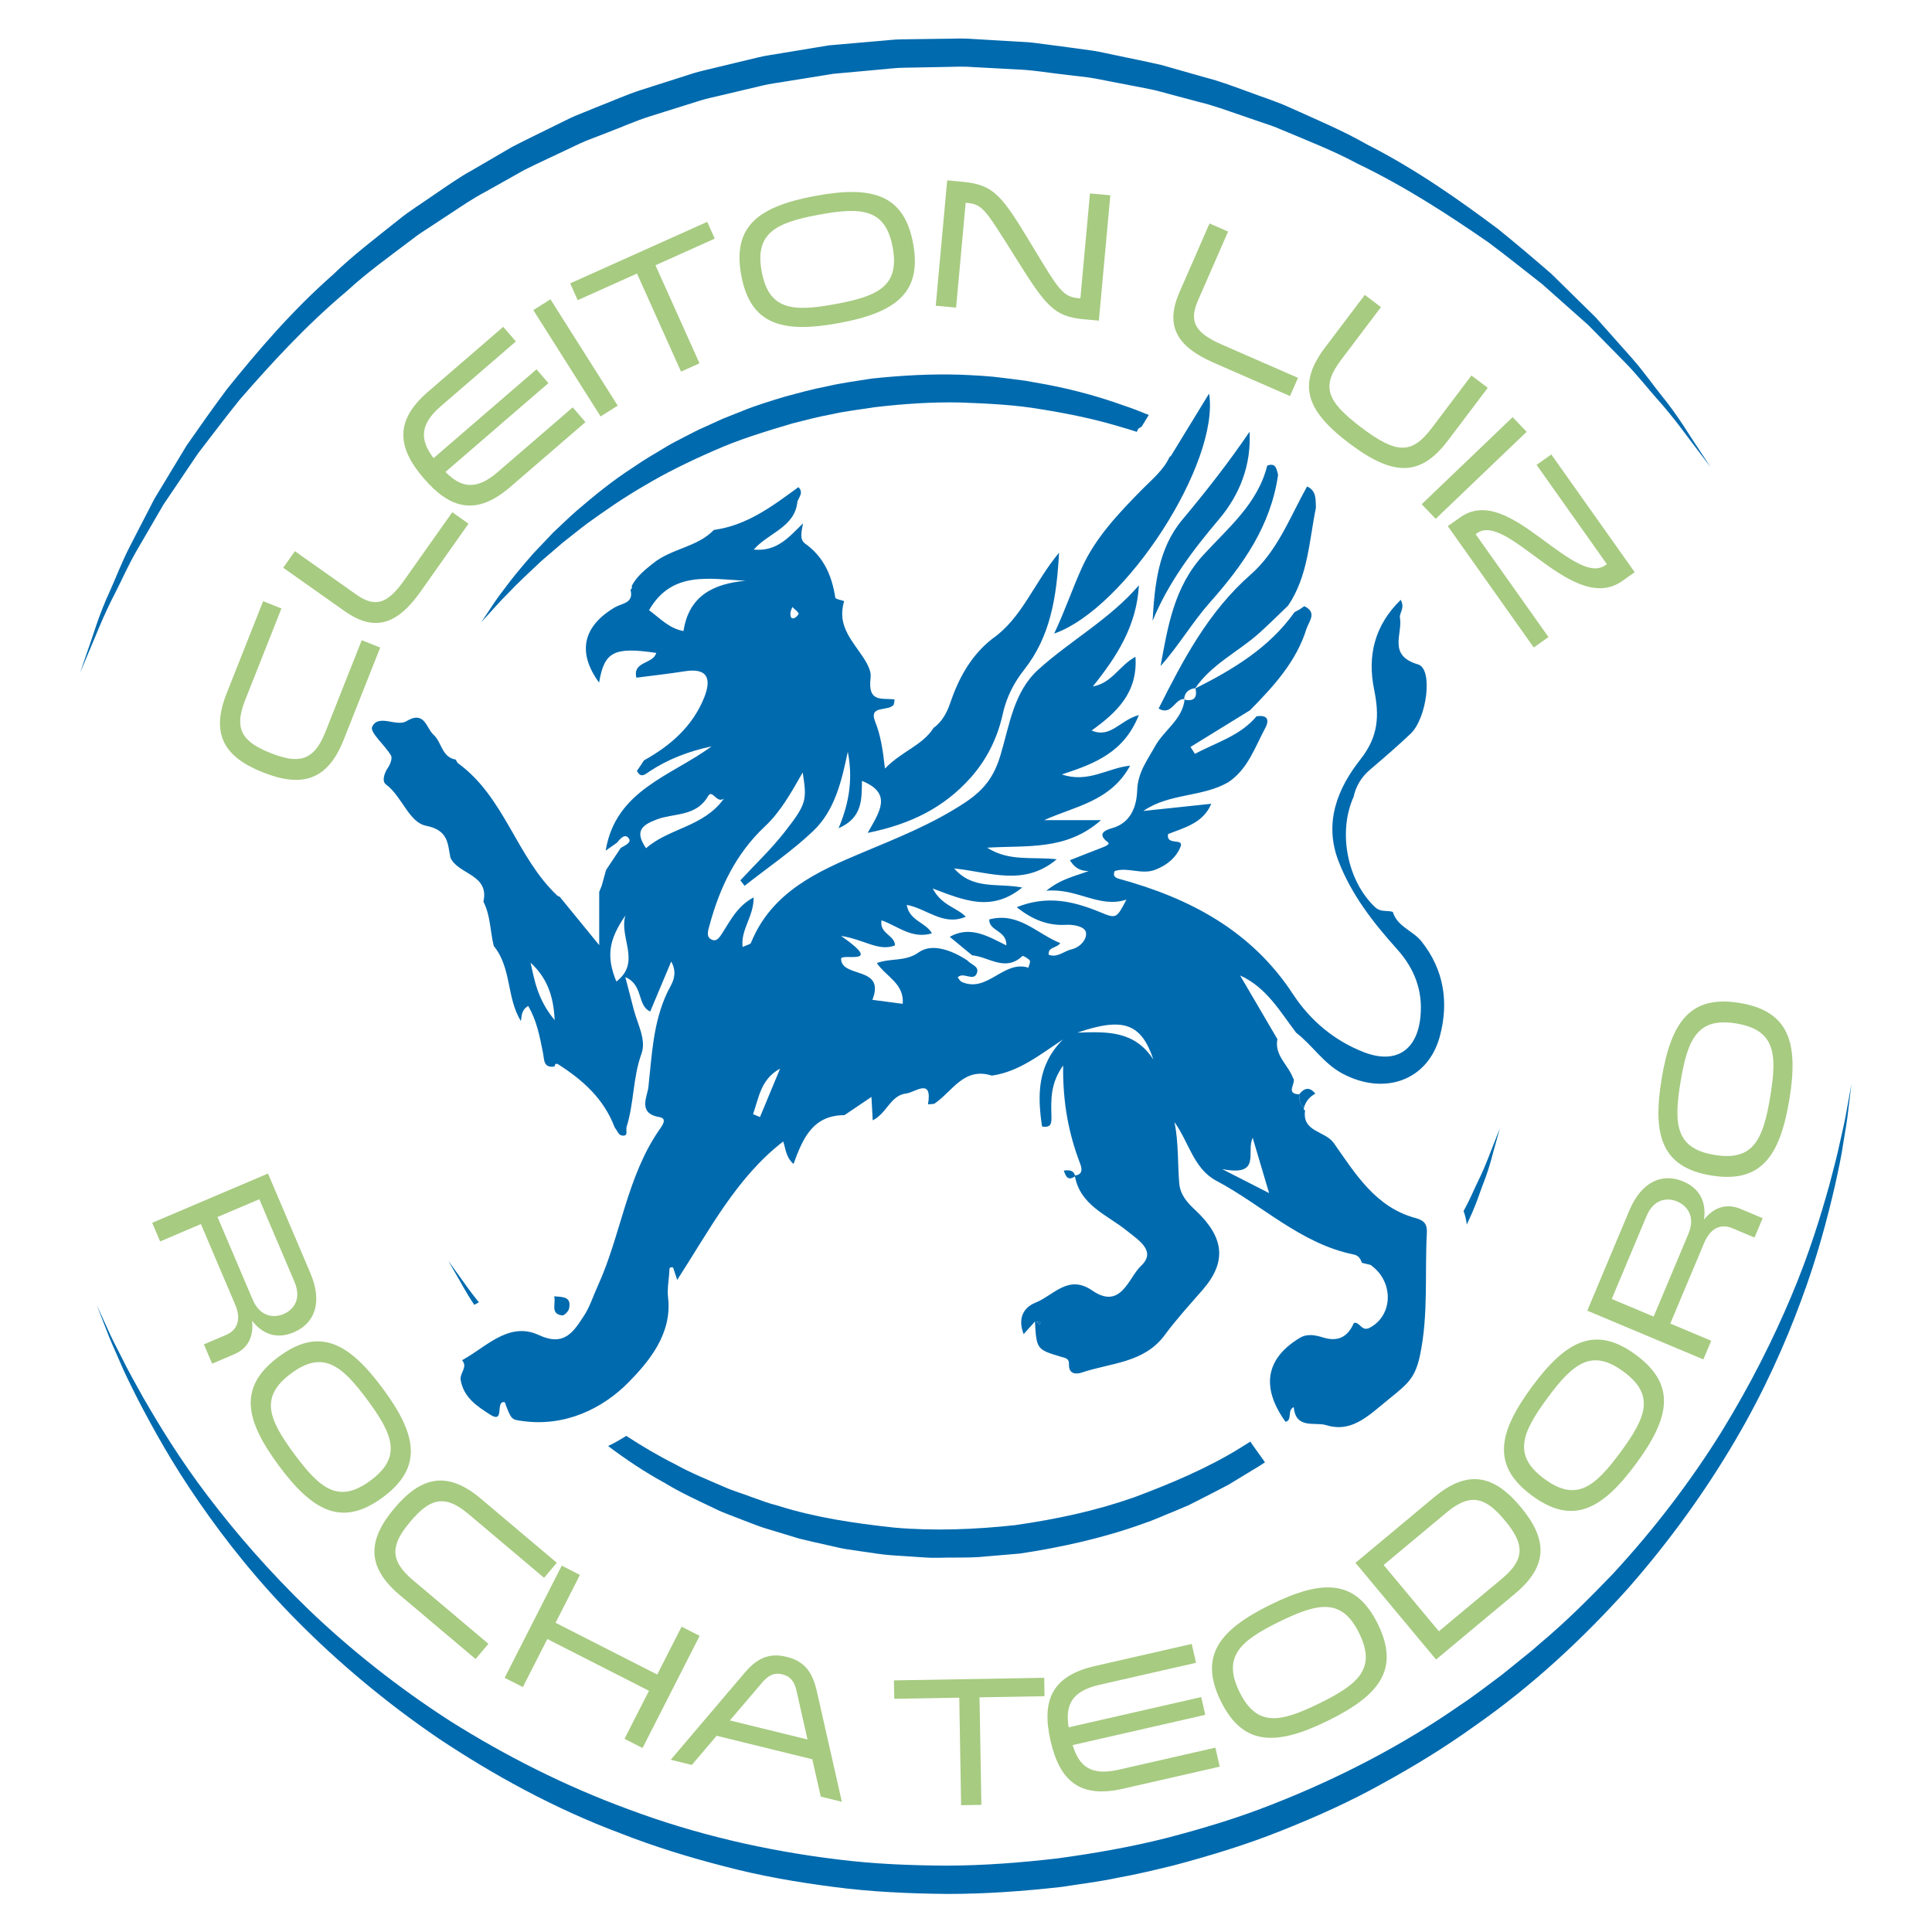 <?xml version="1.0" encoding="UTF-8" standalone="no"?>
<!-- Created with Inkscape (http://www.inkscape.org/) -->

<svg
   xmlns:dc="http://purl.org/dc/elements/1.1/"
   xmlns:cc="http://creativecommons.org/ns#"
   xmlns:rdf="http://www.w3.org/1999/02/22-rdf-syntax-ns#"
   xmlns:svg="http://www.w3.org/2000/svg"
   xmlns="http://www.w3.org/2000/svg"
   xmlns:sodipodi="http://sodipodi.sourceforge.net/DTD/sodipodi-0.dtd"
   xmlns:inkscape="http://www.inkscape.org/namespaces/inkscape"
   version="1.1"
   id="svg2"
   xml:space="preserve"
   width="377.947"
   height="377.947"
   viewBox="0 0 377.947 377.947"
   sodipodi:docname="191488_47ee80c91da646da9060148491cef445 (cópia).ai"
   inkscape:version="0.92.4 (5da689c313, 2019-01-14)"><defs
     id="defs6"><clipPath
       clipPathUnits="userSpaceOnUse"
       id="clipPath18"><path
         d="M 0,283.46 H 283.46 V 0 H 0 Z"
         id="path16"
         inkscape:connector-curvature="0" /></clipPath></defs><sodipodi:namedview
     pagecolor="#ffffff"
     bordercolor="#666666"
     borderopacity="1"
     objecttolerance="10"
     gridtolerance="10"
     guidetolerance="10"
     inkscape:pageopacity="0"
     inkscape:pageshadow="2"
     inkscape:window-width="1296"
     inkscape:window-height="704"
     id="namedview4"
     showgrid="false"
     inkscape:zoom="0.62442675"
     inkscape:cx="188.97333"
     inkscape:cy="188.97333"
     inkscape:window-x="70"
     inkscape:window-y="27"
     inkscape:window-maximized="1"
     inkscape:current-layer="g10" /><g
     id="g10"
     inkscape:groupmode="layer"
     inkscape:label="191488_47ee80c91da646da9060148491cef445 (cópia)"
     transform="matrix(1.333,0,0,-1.333,0,377.947)"><g
       id="g12"><g
         id="g14"
         clip-path="url(#clipPath18)"><g
           id="g20"
           transform="translate(251.056,214.945)"><path
             d="m 0,0 c 0,0 -0.707,0.935 -2.033,2.687 -1.354,1.726 -3.181,4.405 -5.911,7.447 -1.356,1.529 -2.739,3.314 -4.453,5.08 -1.724,1.753 -3.589,3.649 -5.581,5.675 -2.122,1.884 -4.379,3.888 -6.758,6.002 -2.511,1.952 -5.11,4.054 -7.899,6.136 -5.732,3.951 -12.048,8.105 -19.23,11.556 -3.507,1.891 -7.324,3.368 -11.17,4.986 -0.951,0.429 -1.949,0.756 -2.95,1.089 -0.997,0.341 -1.999,0.685 -3.006,1.03 -2.014,0.686 -4.027,1.443 -6.139,1.94 -2.091,0.56 -4.2,1.124 -6.325,1.692 -2.148,0.465 -4.33,0.849 -6.514,1.283 -1.095,0.2 -2.185,0.449 -3.292,0.611 -1.112,0.133 -2.227,0.267 -3.345,0.401 -2.238,0.234 -4.47,0.644 -6.738,0.759 -2.267,0.121 -4.544,0.242 -6.827,0.363 -1.141,0.094 -2.286,0.072 -3.432,0.039 l -3.442,-0.066 -3.448,-0.064 c -1.151,-0.007 -2.294,-0.185 -3.443,-0.268 l -6.811,-0.621 -6.937,-1.115 c -1.144,-0.206 -2.336,-0.324 -3.439,-0.602 l -3.329,-0.788 -3.324,-0.785 c -1.108,-0.25 -2.214,-0.51 -3.299,-0.884 -2.182,-0.684 -4.357,-1.366 -6.524,-2.046 -2.168,-0.675 -4.231,-1.62 -6.338,-2.41 -1.049,-0.407 -2.096,-0.812 -3.14,-1.217 -1.033,-0.431 -2.027,-0.943 -3.039,-1.408 -2.007,-0.962 -4.026,-1.875 -5.992,-2.858 -1.917,-1.077 -3.82,-2.147 -5.708,-3.207 -1.923,-1.005 -3.685,-2.238 -5.466,-3.402 -0.889,-0.584 -1.774,-1.166 -2.655,-1.746 -0.887,-0.57 -1.772,-1.134 -2.588,-1.786 -3.324,-2.52 -6.656,-4.897 -9.584,-7.599 -6.103,-5.123 -11.188,-10.715 -15.763,-15.963 -2.186,-2.708 -4.185,-5.387 -6.13,-7.903 -1.781,-2.637 -3.471,-5.138 -5.059,-7.489 -1.429,-2.456 -2.765,-4.755 -4.001,-6.881 -1.223,-2.136 -2.124,-4.214 -3.058,-6.033 -1.894,-3.631 -2.992,-6.66 -3.878,-8.67 -0.85,-2.027 -1.304,-3.108 -1.304,-3.108 0,0 0.379,1.108 1.089,3.187 0.763,2.059 1.602,5.201 3.343,8.93 0.845,1.873 1.648,4.016 2.77,6.228 1.138,2.209 2.369,4.597 3.684,7.149 1.486,2.461 3.068,5.079 4.735,7.84 1.841,2.647 3.799,5.426 5.915,8.27 4.445,5.513 9.436,11.416 15.561,16.803 2.928,2.843 6.27,5.37 9.616,8.045 1.657,1.361 3.518,2.481 5.305,3.741 1.811,1.225 3.605,2.518 5.563,3.585 1.924,1.122 3.865,2.253 5.819,3.392 2.006,1.044 4.068,2.019 6.121,3.042 1.034,0.495 2.052,1.037 3.108,1.499 1.069,0.435 2.141,0.871 3.215,1.308 2.166,0.828 4.291,1.808 6.522,2.519 2.23,0.712 4.47,1.427 6.716,2.145 1.111,0.388 2.267,0.669 3.429,0.939 l 3.478,0.839 3.487,0.837 c 1.165,0.295 2.31,0.411 3.467,0.626 l 6.932,1.146 7.184,0.628 c 1.185,0.08 2.365,0.254 3.552,0.256 l 3.558,0.05 3.55,0.048 c 1.182,0.027 2.363,0.042 3.539,-0.059 2.354,-0.138 4.701,-0.275 7.038,-0.412 1.172,-0.033 2.327,-0.226 3.484,-0.369 1.155,-0.153 2.308,-0.305 3.459,-0.457 1.149,-0.157 2.295,-0.314 3.438,-0.47 1.138,-0.185 2.258,-0.458 3.383,-0.682 2.243,-0.481 4.482,-0.914 6.684,-1.428 2.176,-0.618 4.336,-1.233 6.479,-1.842 2.161,-0.548 4.219,-1.356 6.278,-2.094 2.043,-0.776 4.121,-1.405 6.065,-2.31 3.905,-1.761 7.77,-3.38 11.311,-5.408 7.269,-3.699 13.567,-8.182 19.241,-12.419 2.755,-2.23 5.343,-4.434 7.78,-6.544 2.3,-2.261 4.482,-4.405 6.533,-6.42 1.907,-2.146 3.692,-4.154 5.343,-6.01 1.636,-1.866 2.95,-3.748 4.233,-5.353 C -4.678,7.444 -3.099,4.626 -1.847,2.819 -0.642,0.98 0,0 0,0"
             style="fill:#006aae;fill-opacity:1;fill-rule:nonzero;stroke:none"
             id="path22"
             inkscape:connector-curvature="0" /></g><g
           id="g24"
           transform="translate(14.192,92.005)"><path
             d="m 0,0 c 0,0 0.575,-1.253 1.652,-3.604 0.515,-1.187 1.25,-2.602 2.102,-4.266 0.823,-1.678 1.874,-3.553 3.043,-5.655 2.398,-4.166 5.442,-9.161 9.493,-14.482 4.035,-5.323 8.967,-11.038 14.864,-16.735 5.923,-5.667 12.868,-11.25 20.747,-16.324 7.928,-4.984 16.754,-9.514 26.336,-13.006 9.552,-3.568 19.868,-5.995 30.474,-7.28 5.303,-0.674 10.696,-0.887 16.099,-0.915 5.409,0.019 10.828,0.438 16.219,1.066 5.436,0.743 10.722,1.666 15.975,2.991 5.228,1.368 10.399,2.91 15.37,4.879 9.952,3.882 19.347,8.785 27.715,14.612 2.129,1.403 4.114,2.972 6.129,4.459 0.974,0.787 1.943,1.571 2.907,2.351 0.978,0.764 1.926,1.554 2.84,2.374 3.767,3.158 7.155,6.58 10.409,9.948 6.375,6.868 11.718,13.998 16.051,20.956 4.301,6.981 7.658,13.742 10.25,19.899 2.606,6.158 4.317,11.751 5.607,16.382 0.612,2.326 1.164,4.403 1.547,6.235 0.413,1.825 0.773,3.377 0.978,4.652 0.461,2.544 0.707,3.9 0.707,3.9 0,0 -0.167,-1.369 -0.48,-3.936 -0.132,-1.289 -0.401,-2.861 -0.71,-4.714 -0.266,-1.862 -0.723,-3.972 -1.244,-6.336 -1.095,-4.709 -2.575,-10.421 -4.94,-16.758 -2.336,-6.34 -5.442,-13.355 -9.676,-20.55 -4.221,-7.196 -9.475,-14.611 -15.811,-21.808 -6.406,-7.116 -13.824,-14.109 -22.431,-20.106 -4.253,-3.063 -8.804,-5.86 -13.538,-8.451 -4.712,-2.639 -9.714,-4.876 -14.831,-6.914 -5.117,-2.052 -10.442,-3.67 -15.83,-5.103 -2.709,-0.655 -5.421,-1.319 -8.206,-1.811 -2.808,-0.596 -5.435,-0.9 -8.26,-1.343 -5.564,-0.625 -11.155,-1.031 -16.735,-1.026 -5.574,0.053 -11.134,0.3 -16.601,1.018 -5.462,0.705 -10.861,1.639 -16.081,3.024 -5.228,1.335 -10.33,2.916 -15.21,4.829 -9.826,3.673 -18.742,8.615 -26.715,13.916 -7.922,5.399 -14.851,11.279 -20.725,17.202 -5.887,5.92 -10.632,11.948 -14.47,17.508 -3.863,5.553 -6.714,10.718 -8.944,15.009 -1.091,2.16 -2.057,4.091 -2.777,5.831 C 2.54,-6.363 1.888,-4.907 1.442,-3.693 0.502,-1.285 0,0 0,0"
             style="fill:#006aae;fill-opacity:1;fill-rule:nonzero;stroke:none"
             id="path26"
             inkscape:connector-curvature="0" /></g><g
           id="g28"
           transform="translate(37.082,92.804)"><path
             d="m 0,0 c 1.098,-2.583 3.146,-2.709 4.539,-2.117 1.389,0.592 2.705,2.12 1.595,4.728 L 0.974,14.735 -5.16,12.124 Z M 2.247,18.504 8.484,3.848 c 1.767,-4.15 0.7,-7.302 -2.453,-8.645 -2.437,-1.037 -4.557,-0.325 -6.127,1.706 0.295,-2.486 -0.737,-4.128 -2.599,-4.921 l -3.256,-1.385 -1.204,2.832 3.302,1.407 c 1.367,0.582 2.315,2.011 1.288,4.421 l -5.03,11.825 -5.988,-2.547 -1.164,2.732 z"
             style="fill:#a7cb81;fill-opacity:1;fill-rule:nonzero;stroke:none"
             id="path30"
             inkscape:connector-curvature="0" /></g><g
           id="g32"
           transform="translate(54.37,66.252)"><path
             d="m 0,0 c 4.628,3.422 3.357,6.685 -0.452,11.834 -3.808,5.148 -6.555,7.318 -11.182,3.895 -4.651,-3.439 -3.36,-6.685 0.452,-11.833 C -7.374,-1.255 -4.649,-3.439 0,0 m 1.815,-2.455 c -5.93,-4.387 -10.251,-2.136 -15.279,4.662 -5.03,6.801 -5.918,11.59 0.013,15.977 5.91,4.37 10.23,2.12 15.258,-4.679 5.03,-6.8 5.917,-11.589 0.008,-15.96"
             style="fill:#a7cb81;fill-opacity:1;fill-rule:nonzero;stroke:none"
             id="path34"
             inkscape:connector-curvature="0" /></g><g
           id="g36"
           transform="translate(79.848,51.978)"><path
             d="m 0,0 -11.13,9.392 c -3.617,3.05 -5.794,2.061 -8.495,-1.141 -2.7,-3.2 -3.272,-5.513 0.322,-8.544 l 11.131,-9.392 -1.883,-2.231 -11.131,9.394 c -4.893,4.128 -4.745,8.035 -0.773,12.743 3.958,4.687 7.778,5.528 12.692,1.38 L 1.865,2.209 Z"
             style="fill:#a7cb81;fill-opacity:1;fill-rule:nonzero;stroke:none"
             id="path38"
             inkscape:connector-curvature="0" /></g><g
           id="g40"
           transform="translate(91.65,28.349)"><path
             d="m 0,0 3.591,7.051 -14.92,7.595 -3.591,-7.051 -2.67,1.358 8.378,16.462 2.67,-1.36 -3.577,-7.027 L 4.802,9.433 8.38,16.46 11.027,15.113 2.646,-1.347 Z"
             style="fill:#a7cb81;fill-opacity:1;fill-rule:nonzero;stroke:none"
             id="path42"
             inkscape:connector-curvature="0" /></g><g
           id="g44"
           transform="translate(116.893,35.408)"><path
             d="M 0,0 C -0.28,1.236 -0.795,2.087 -2.079,2.402 -3.34,2.712 -4.189,2.198 -5.012,1.23 l -4.767,-5.589 11.39,-2.798 z m 6.655,-16.298 -3.097,0.76 -1.242,5.482 -14.039,3.447 -3.639,-4.282 -3.096,0.762 10.762,12.66 C -5.97,4.581 -4.23,5.658 -1.447,4.974 1.36,4.285 2.376,2.532 2.984,-0.094 Z"
             style="fill:#a7cb81;fill-opacity:1;fill-rule:nonzero;stroke:none"
             id="path46"
             inkscape:connector-curvature="0" /></g><g
           id="g48"
           transform="translate(141.048,18.609)"><path
             d="m 0,0 -0.27,15.78 -9.539,-0.165 -0.046,2.702 22.05,0.38 0.044,-2.702 L 2.702,15.83 2.974,0.051 Z"
             style="fill:#a7cb81;fill-opacity:1;fill-rule:nonzero;stroke:none"
             id="path50"
             inkscape:connector-curvature="0" /></g><g
           id="g52"
           transform="translate(161.329,36.272)"><path
             d="m 0,0 c -4.001,-0.913 -5.038,-2.923 -4.502,-6.235 l 19.456,4.438 0.594,-2.606 -19.457,-4.438 c 0.95,-3.192 2.75,-4.526 6.753,-3.614 l 14.191,3.238 0.636,-2.791 -14.192,-3.237 c -6.267,-1.429 -9.274,1.07 -10.639,7.047 -1.362,5.977 0.264,9.533 6.532,10.963 l 14.191,3.238 0.631,-2.767 z"
             style="fill:#a7cb81;fill-opacity:1;fill-rule:nonzero;stroke:none"
             id="path54"
             inkscape:connector-curvature="0" /></g><g
           id="g56"
           transform="translate(199.466,43.851)"><path
             d="m 0,0 c -2.534,5.168 -5.973,4.506 -11.721,1.687 -5.751,-2.82 -8.38,-5.131 -5.846,-10.299 2.545,-5.193 5.971,-4.507 11.721,-1.687 C -0.096,-7.48 2.544,-5.193 0,0 m 2.74,1.344 c 3.248,-6.624 0.257,-10.467 -7.336,-14.191 -7.597,-3.723 -12.465,-3.733 -15.715,2.891 -3.236,6.599 -0.244,10.444 7.351,14.166 7.595,3.723 12.464,3.735 15.7,-2.866"
             style="fill:#a7cb81;fill-opacity:1;fill-rule:nonzero;stroke:none"
             id="path58"
             inkscape:connector-curvature="0" /></g><g
           id="g60"
           transform="translate(212.345,61.609)"><path
             d="m 0,0 -9.291,-7.748 8.111,-9.729 9.291,7.749 c 3.632,3.026 3.037,5.344 0.373,8.538 C 5.836,1.983 3.629,3.027 0,0 M -13.421,-7.432 -1.85,2.219 c 4.938,4.117 8.767,3.233 12.678,-1.456 3.943,-4.728 4.069,-8.632 -0.847,-12.73 L -1.593,-21.62 Z"
             style="fill:#a7cb81;fill-opacity:1;fill-rule:nonzero;stroke:none"
             id="path62"
             inkscape:connector-curvature="0" /></g><g
           id="g64"
           transform="translate(238.247,82.251)"><path
             d="m 0,0 c -4.633,3.414 -7.376,1.24 -11.176,-3.917 -3.798,-5.155 -5.063,-8.419 -0.43,-11.834 4.657,-3.43 7.379,-1.241 11.177,3.916 C 3.371,-6.678 4.657,-3.432 0,0 m 1.813,2.458 c 5.939,-4.377 5.06,-9.168 0.042,-15.976 -5.017,-6.811 -9.333,-9.068 -15.271,-4.691 -5.917,4.359 -5.038,9.15 -0.022,15.96 5.017,6.809 9.331,9.066 15.251,4.707"
             style="fill:#a7cb81;fill-opacity:1;fill-rule:nonzero;stroke:none"
             id="path66"
             inkscape:connector-curvature="0" /></g><g
           id="g68"
           transform="translate(247.788,102.47)"><path
             d="M 0,0 C 1.086,2.592 -0.252,4.15 -1.649,4.735 -3.04,5.32 -5.056,5.2 -6.156,2.583 l -5.101,-12.155 6.151,-2.583 z m -14.847,-11.288 6.169,14.697 c 1.744,4.16 4.749,5.594 7.915,4.267 C 1.678,6.65 2.646,4.633 2.283,2.089 3.859,4.034 5.759,4.44 7.626,3.655 L 10.891,2.285 9.697,-0.556 6.387,0.836 C 5.013,1.411 3.329,1.093 2.315,-1.322 L -2.664,-13.18 3.34,-15.7 2.189,-18.439 Z"
             style="fill:#a7cb81;fill-opacity:1;fill-rule:nonzero;stroke:none"
             id="path70"
             inkscape:connector-curvature="0" /></g><g
           id="g72"
           transform="translate(254.811,133.33)"><path
             d="m 0,0 c -5.678,0.941 -7.133,-2.239 -8.182,-8.555 -1.045,-6.314 -0.691,-9.795 4.984,-10.735 5.702,-0.945 7.133,2.24 8.18,8.554 C 6.027,-4.422 5.701,-0.945 0,0 M 0.496,3.012 C 7.771,1.805 9.161,-2.859 7.78,-11.199 6.397,-19.539 3.577,-23.506 -3.698,-22.302 c -7.245,1.202 -8.637,5.867 -7.254,14.207 1.384,8.339 4.203,12.307 11.448,11.107"
             style="fill:#a7cb81;fill-opacity:1;fill-rule:nonzero;stroke:none"
             id="path74"
             inkscape:connector-curvature="0" /></g><g
           id="g76"
           transform="translate(167.544,220.921)"><path
             d="m 0,0 1.046,1.711 c -1.199,0.495 -2.426,0.974 -3.713,1.401 -3.527,1.267 -7.356,2.328 -11.386,3.085 -1.01,0.181 -2.028,0.362 -3.054,0.545 -1.033,0.132 -2.075,0.265 -3.122,0.399 -2.094,0.287 -4.236,0.384 -6.39,0.481 -4.315,0.136 -8.699,-0.11 -13.059,-0.577 -2.234,-0.37 -4.225,-0.603 -6.439,-1.119 -2.182,-0.416 -4.274,-0.995 -6.355,-1.558 -2.062,-0.629 -4.116,-1.247 -6.072,-2.048 -0.982,-0.389 -1.958,-0.777 -2.926,-1.161 -0.949,-0.432 -1.89,-0.86 -2.824,-1.285 -0.941,-0.407 -1.84,-0.884 -2.733,-1.349 -0.89,-0.469 -1.788,-0.904 -2.634,-1.412 -1.687,-1.023 -3.364,-1.971 -4.899,-3.051 -3.154,-2.028 -5.892,-4.288 -8.362,-6.407 -1.217,-1.082 -2.344,-2.162 -3.421,-3.177 -1.02,-1.074 -1.987,-2.092 -2.895,-3.049 -1.743,-1.981 -3.205,-3.745 -4.315,-5.272 -1.175,-1.473 -1.936,-2.752 -2.509,-3.578 -0.558,-0.837 -0.855,-1.283 -0.855,-1.283 0,0 0.361,0.398 1.037,1.143 0.681,0.74 1.643,1.851 2.966,3.172 1.274,1.364 2.939,2.901 4.819,4.673 0.98,0.841 2.024,1.737 3.123,2.68 1.15,0.882 2.313,1.859 3.58,2.807 2.568,1.853 5.375,3.816 8.507,5.616 3.1,1.852 6.522,3.523 10.116,5.09 3.584,1.609 7.469,2.793 11.405,3.962 1.992,0.513 4,1.043 6.013,1.402 1.943,0.448 4.213,0.692 6.202,1.012 4.145,0.489 8.318,0.774 12.431,0.692 4.103,-0.148 8.161,-0.338 12.032,-1.007 3.87,-0.627 7.602,-1.392 11.063,-2.421 0.995,-0.277 1.962,-0.576 2.912,-0.884 l 0.218,0.472 z"
             style="fill:#006aae;fill-opacity:1;fill-rule:nonzero;stroke:none"
             id="path78"
             inkscape:connector-curvature="0" /></g><g
           id="g80"
           transform="translate(67.083,96.707)"><path
             d="m 0,0 c -0.843,1.172 -1.292,1.797 -1.292,1.797 0,0 0.383,-0.668 1.1,-1.92 0.661,-1.082 1.447,-2.686 2.713,-4.542 0.219,0.124 0.444,0.247 0.675,0.367 C 1.761,-2.551 0.765,-1.022 0,0"
             style="fill:#006aae;fill-opacity:1;fill-rule:nonzero;stroke:none"
             id="path82"
             inkscape:connector-curvature="0" /></g><g
           id="g84"
           transform="translate(219.301,115.881)"><path
             d="m 0,0 c -0.552,-1.334 -1.217,-3.339 -2.412,-5.745 -0.587,-1.206 -1.147,-2.578 -1.919,-3.994 -0.06,-0.108 -0.126,-0.229 -0.186,-0.338 0.236,-0.618 0.395,-1.282 0.473,-1.984 0.279,0.614 0.558,1.225 0.822,1.803 0.655,1.496 1.105,2.935 1.59,4.197 1.008,2.512 1.429,4.612 1.851,5.991 C 0.603,1.32 0.807,2.062 0.807,2.062 0.807,2.062 0.527,1.345 0,0"
             style="fill:#006aae;fill-opacity:1;fill-rule:nonzero;stroke:none"
             id="path86"
             inkscape:connector-curvature="0" /></g><g
           id="g88"
           transform="translate(183.499,71.971)"><path
             d="m 0,0 c -0.442,-0.279 -0.885,-0.557 -1.333,-0.832 -4.788,-3.001 -10.183,-5.266 -15.702,-7.341 -5.628,-1.975 -11.285,-3.198 -17.483,-4.088 -5.805,-0.633 -11.937,-0.886 -17.794,-0.358 -5.862,0.634 -11.65,1.497 -17.033,3.216 -1.372,0.335 -2.676,0.847 -3.982,1.309 -1.292,0.497 -2.623,0.868 -3.863,1.426 -2.491,1.084 -4.968,2.077 -7.234,3.347 -2.559,1.28 -4.93,2.701 -7.174,4.159 -0.863,-0.557 -1.751,-1.053 -2.657,-1.494 2.543,-1.904 5.294,-3.776 8.329,-5.427 2.301,-1.41 4.826,-2.547 7.378,-3.778 1.269,-0.633 2.634,-1.079 3.975,-1.62 1.351,-0.516 2.702,-1.08 4.125,-1.468 1.41,-0.429 2.832,-0.862 4.264,-1.297 1.452,-0.364 2.929,-0.674 4.408,-1.015 0.743,-0.16 1.481,-0.353 2.233,-0.485 l 2.272,-0.341 c 1.522,-0.198 3.044,-0.492 4.591,-0.593 1.547,-0.103 3.1,-0.206 4.658,-0.309 1.557,-0.131 3.126,-0.016 4.694,-0.034 1.57,0.005 3.143,0.007 4.708,0.184 l 4.787,0.408 c 5.973,0.883 12.374,2.306 18.163,4.411 1.474,0.48 2.874,1.147 4.302,1.709 l 2.117,0.895 c 0.696,0.314 1.363,0.685 2.043,1.023 1.348,0.698 2.703,1.364 4.018,2.077 1.28,0.777 2.55,1.549 3.81,2.315 0.526,0.298 1.029,0.626 1.525,0.962 l -1.79,2.502 C 0.226,-0.358 0.121,-0.179 0,0"
             style="fill:#006aae;fill-opacity:1;fill-rule:nonzero;stroke:none"
             id="path90"
             inkscape:connector-curvature="0" /></g><g
           id="g92"
           transform="translate(41.304,194.237)"><path
             d="m 0,0 -5.36,-13.537 c -1.74,-4.396 -0.108,-6.147 3.786,-7.687 3.892,-1.541 6.266,-1.347 7.994,3.024 l 5.361,13.536 2.713,-1.073 -5.361,-13.54 c -2.356,-5.951 -6.105,-7.054 -11.832,-4.786 -5.701,2.257 -7.715,5.61 -5.348,11.59 l 5.36,13.536 z"
             style="fill:#a7cb81;fill-opacity:1;fill-rule:nonzero;stroke:none"
             id="path94"
             inkscape:connector-curvature="0" /></g><g
           id="g96"
           transform="translate(43.277,202.64)"><path
             d="m 0,0 9.006,-6.362 c 2.783,-1.963 4.582,-1.381 7.059,2.128 l 7.032,9.955 2.385,-1.684 -7.031,-9.955 c -3.477,-4.923 -6.81,-5.944 -11.159,-2.871 l -9.007,6.361 z"
             style="fill:#a7cb81;fill-opacity:1;fill-rule:nonzero;stroke:none"
             id="path98"
             inkscape:connector-curvature="0" /></g><g
           id="g100"
           transform="translate(64.687,223.913)"><path
             d="M 0,0 C -3.108,-2.681 -3.083,-4.941 -1.058,-7.616 L 14.046,5.416 15.793,3.393 0.686,-9.641 c 2.334,-2.374 4.548,-2.709 7.656,-0.03 l 11.019,9.506 1.868,-2.164 -11.018,-9.506 c -4.866,-4.199 -8.693,-3.401 -12.697,1.241 -4.003,4.641 -4.23,8.543 0.633,12.74 l 11.019,9.506 1.852,-2.145 z"
             style="fill:#a7cb81;fill-opacity:1;fill-rule:nonzero;stroke:none"
             id="path102"
             inkscape:connector-curvature="0" /></g><g
           id="g104"
           transform="translate(80.779,239.608)"><path
             d="M 0,0 9.873,-15.604 7.364,-17.191 -2.511,-1.588 Z"
             style="fill:#a7cb81;fill-opacity:1;fill-rule:nonzero;stroke:none"
             id="path106"
             inkscape:connector-curvature="0" /></g><g
           id="g108"
           transform="translate(99.944,228.994)"><path
             d="m 0,0 -6.462,14.394 -8.7,-3.906 -1.106,2.463 20.109,9.03 L 4.949,19.516 -3.752,15.61 2.71,1.217 Z"
             style="fill:#a7cb81;fill-opacity:1;fill-rule:nonzero;stroke:none"
             id="path110"
             inkscape:connector-curvature="0" /></g><g
           id="g112"
           transform="translate(131.005,247.237)"><path
             d="m 0,0 c -1.044,5.656 -4.529,5.948 -10.823,4.786 -6.291,-1.162 -9.446,-2.676 -8.401,-8.332 1.048,-5.683 4.528,-5.947 10.821,-4.786 C -2.11,-7.17 1.047,-5.683 0,0 m 3.002,0.554 c 1.335,-7.251 -2.58,-10.139 -10.89,-11.674 -8.311,-1.533 -13.001,-0.227 -14.337,7.022 -1.333,7.222 2.582,10.112 10.894,11.645 C -3.022,9.08 1.668,7.776 3.002,0.554"
             style="fill:#a7cb81;fill-opacity:1;fill-rule:nonzero;stroke:none"
             id="path114"
             inkscape:connector-curvature="0" /></g><g
           id="g116"
           transform="translate(140.311,238.389)"><path
             d="m 0,0 -2.986,0.274 1.68,18.398 2.259,-0.208 c 4.682,-0.427 5.828,-2.131 10.162,-9.306 4.098,-6.804 4.57,-7.579 6.99,-7.8 l 0.135,-0.013 1.408,15.411 2.987,-0.27 -1.681,-18.398 -2.259,0.206 C 14.31,-1.306 13.126,0.293 8.584,7.57 4.204,14.536 3.881,15.159 1.54,15.375 l -0.135,0.011 z"
             style="fill:#a7cb81;fill-opacity:1;fill-rule:nonzero;stroke:none"
             id="path118"
             inkscape:connector-curvature="0" /></g><g
           id="g120"
           transform="translate(180.227,249.544)"><path
             d="m 0,0 -4.415,-10.101 c -1.362,-3.119 -0.43,-4.763 3.505,-6.484 l 11.168,-4.88 -1.169,-2.672 -11.166,4.878 c -5.52,2.412 -7.191,5.472 -5.061,10.348 L -2.723,1.19 Z"
             style="fill:#a7cb81;fill-opacity:1;fill-rule:nonzero;stroke:none"
             id="path122"
             inkscape:connector-curvature="0" /></g><g
           id="g124"
           transform="translate(200.29,240.251)"><path
             d="m 0,0 2.372,-1.792 -5.814,-7.696 c -2.935,-3.88 -2.287,-6.029 2.91,-9.954 5.217,-3.943 7.44,-3.961 10.371,-0.081 l 5.814,7.698 2.394,-1.809 -5.816,-7.695 c -3.991,-5.284 -7.925,-5.426 -14.523,-0.442 -6.511,4.921 -7.547,8.75 -3.523,14.075 z"
             style="fill:#a7cb81;fill-opacity:1;fill-rule:nonzero;stroke:none"
             id="path126"
             inkscape:connector-curvature="0" /></g><g
           id="g128"
           transform="translate(224.042,220.162)"><path
             d="m 0,0 -13.349,-12.775 -2.054,2.145 13.347,12.775 z"
             style="fill:#a7cb81;fill-opacity:1;fill-rule:nonzero;stroke:none"
             id="path130"
             inkscape:connector-curvature="0" /></g><g
           id="g132"
           transform="translate(235.596,200.585)"><path
             d="m 0,0 c 0.068,0.046 0.155,0.109 0.221,0.155 l -10.317,14.57 2.16,1.528 12.239,-17.28 -1.83,-1.294 c -3.878,-2.748 -8.419,0.39 -12.498,3.393 -3.53,2.599 -6.725,5.102 -8.795,3.635 -0.068,-0.048 -0.157,-0.109 -0.221,-0.157 l 10.693,-15.099 -2.162,-1.529 -12.613,17.81 1.83,1.294 C -17.59,9.649 -13.449,6.888 -9.371,3.886 -5.206,0.811 -2.094,-1.484 0,0"
             style="fill:#a7cb81;fill-opacity:1;fill-rule:nonzero;stroke:none"
             id="path134"
             inkscape:connector-curvature="0" /></g><g
           id="g136"
           transform="translate(116.273,194.448)"><path
             d="m 0,0 c -0.123,-0.387 -0.293,-0.671 -0.281,-0.947 0.014,-0.32 0.012,-0.86 0.568,-0.68 0.275,0.089 0.694,0.566 0.642,0.675 C 0.776,-0.629 0.421,-0.403 0,0 m -5.759,-74.425 c 0.339,-0.142 0.678,-0.284 1.016,-0.425 0.984,2.367 1.967,4.735 2.951,7.102 -2.834,-1.529 -3.103,-4.243 -3.967,-6.677 m -29.116,13.802 c -0.159,3.772 -1.268,6.341 -3.53,8.422 0.59,-2.719 1.075,-5.471 3.53,-8.422 m 104.85,-25.386 c -0.876,2.951 -1.6,5.388 -2.408,8.11 -1.014,-2.065 1.387,-5.72 -4.484,-4.589 3.051,-1.559 4.726,-2.414 6.892,-3.521 m -28.133,23.548 c 4.156,0.133 8.355,0.387 11.15,-3.953 -1.791,5.352 -4.444,6.248 -11.15,3.953 m -66.327,17.203 c -2.528,-3.666 -2.801,-6.086 -1.336,-9.705 3.72,2.822 0.338,6.51 1.336,9.705 m 3.026,9.86 c 3.38,2.981 8.462,3.105 11.439,7.299 -1.097,-0.834 -1.697,1.459 -2.348,0.333 -1.748,-3.024 -4.968,-2.451 -7.512,-3.406 -2.261,-0.848 -3.273,-1.755 -1.579,-4.226 m 5.491,31.873 c 0.789,5.173 4.377,6.937 9.104,7.38 -5.283,0.26 -10.805,1.512 -14.158,-4.316 1.605,-1.195 2.981,-2.706 5.054,-3.064 m 77.453,-25.347 c -1.176,-2.859 -3.965,-3.497 -6.344,-4.453 -0.304,-1.786 2.403,-0.478 1.827,-1.881 -0.653,-1.593 -2.032,-2.729 -3.765,-3.373 -1.968,-0.731 -3.968,0.449 -5.878,-0.165 -0.371,-0.776 0.168,-1.016 0.634,-1.143 10.361,-2.84 19.393,-7.584 25.512,-16.917 2.521,-3.845 6.021,-6.818 10.392,-8.519 4.685,-1.824 7.856,0.228 8.327,5.245 0.36,3.831 -0.901,7.041 -3.452,9.883 -3.478,3.875 -6.667,7.947 -8.577,12.897 -2.204,5.714 -0.087,10.749 3.216,14.937 2.679,3.399 2.786,6.45 2.005,10.271 -1.001,4.9 0.046,9.387 3.909,13.143 0.663,-1.221 -0.239,-1.965 -0.119,-2.621 0.437,-2.382 -1.855,-5.53 2.668,-6.858 2.227,-0.654 1.29,-7.896 -1.092,-10.16 -1.932,-1.837 -3.959,-3.577 -5.988,-5.309 -1.253,-1.07 -2.04,-2.377 -2.389,-3.969 -2.352,-5.225 -0.896,-12.38 3.16,-16.185 0.843,-0.791 1.752,-0.416 2.598,-0.696 0.651,-2.171 2.949,-2.74 4.208,-4.325 3.314,-4.174 4.025,-8.94 2.698,-13.916 -1.731,-6.487 -8.115,-8.768 -14.284,-5.49 -2.789,1.483 -4.413,4.163 -6.817,6.014 -2.372,3.131 -4.348,6.641 -8.216,8.391 1.824,-3.114 3.649,-6.228 5.473,-9.342 -0.46,-2.386 1.572,-3.77 2.285,-5.685 0.62,-0.69 -1.264,-2.315 0.906,-2.426 0.061,-0.708 0.039,-1.446 0.716,-1.923 -0.106,-0.201 -0.053,-0.341 0.16,-0.421 -0.484,-3.19 2.941,-2.999 4.2,-4.785 3.174,-4.503 6.134,-9.442 12.014,-11.022 1.272,-0.342 1.724,-0.899 1.654,-2.193 -0.32,-5.977 0.243,-11.99 -1.004,-17.932 -0.822,-3.913 -2.173,-4.409 -6.031,-7.646 -2.608,-2.19 -4.772,-3.54 -7.763,-2.614 -1.628,0.504 -4.445,-0.658 -4.737,2.644 -1.031,-0.497 -0.137,-1.891 -1.206,-2.16 -3.628,5.067 -2.924,9.272 2.074,12.306 1.137,0.691 2.34,0.409 3.486,0.057 2.186,-0.67 3.601,0.141 4.471,2.147 0.898,0.23 1.095,-1.359 2.346,-0.694 3.435,1.827 3.546,6.803 0.092,9.211 -0.421,0.102 -0.842,0.205 -1.263,0.307 -0.194,0.585 -0.492,1.069 -1.153,1.207 -7.823,1.581 -13.459,7.265 -20.219,10.843 -3.313,1.753 -4.034,5.691 -6.129,8.594 0.609,-2.993 0.456,-5.966 0.69,-8.91 0.136,-1.708 1.103,-2.822 2.34,-3.976 4.275,-3.991 4.712,-7.591 1.066,-11.767 -1.889,-2.163 -3.828,-4.284 -5.529,-6.592 -3.039,-4.123 -7.927,-4.065 -12.148,-5.496 -0.849,-0.288 -1.961,-0.271 -1.905,1.214 0.032,0.865 -0.502,0.896 -1.218,1.109 -3.559,1.062 -3.542,1.118 -3.783,5.258 0.232,-0.19 0.461,-0.369 0.69,-0.548 l 0.147,0.33 c -0.273,0.043 -0.547,0.086 -0.82,0.13 -0.52,-0.58 -1.04,-1.16 -1.666,-1.858 -0.895,2.246 -0.062,3.902 1.722,4.608 2.626,1.04 4.824,4.22 8.32,1.803 4.246,-2.936 5.346,1.877 7.16,3.582 2.321,2.182 -0.264,3.73 -2.087,5.201 -2.888,2.33 -6.868,3.713 -7.613,8.082 1.25,0.133 1.045,1.066 0.784,1.747 -1.697,4.437 -2.566,9.025 -2.491,14.398 -1.864,-2.604 -1.785,-4.982 -1.721,-7.319 0.029,-1.072 0.034,-1.88 -1.375,-1.63 -0.693,4.575 -0.72,8.992 3.068,12.766 -3.393,-2.233 -6.44,-4.733 -10.432,-5.303 -4.094,1.304 -5.784,-2.309 -8.379,-4.079 -0.192,-0.132 -0.51,-0.078 -0.996,-0.138 0.701,4.017 -1.941,1.727 -3.206,1.591 -2.282,-0.245 -2.849,-2.937 -4.905,-3.935 -0.063,1.169 -0.119,2.211 -0.186,3.435 -1.428,-0.964 -2.695,-1.82 -3.961,-2.675 -4.678,-0.01 -6.127,-3.452 -7.476,-7.165 -1.176,1.016 -1.189,2.459 -1.515,3.299 -6.868,-5.3 -10.825,-13.016 -15.556,-20.311 -0.24,0.726 -0.426,1.292 -0.597,1.811 -0.452,0.121 -0.538,-0.024 -0.552,-0.406 -0.048,-1.329 -0.345,-2.679 -0.191,-3.979 0.63,-5.314 -2.803,-9.396 -5.74,-12.397 -3.847,-3.93 -9.374,-6.608 -15.607,-5.746 -1.636,0.227 -1.647,0.148 -2.618,2.766 -1.483,0.304 0.104,-3.27 -2.169,-1.806 -1.904,1.226 -3.826,2.464 -4.298,5.029 -0.194,1.056 1.103,1.915 0.199,2.944 -0.001,0.001 0.098,0.048 0.098,0.048 0.241,0.142 0.482,0.284 0.723,0.426 3.222,1.987 6.387,5.106 10.447,3.214 3.758,-1.753 5.111,0.514 6.634,2.847 0.863,1.321 1.343,2.891 2.008,4.343 3.423,7.483 4.236,15.994 9.043,22.938 0.379,0.548 1.248,1.645 0.026,1.851 -3.262,0.551 -1.784,3.032 -1.635,4.385 0.514,4.69 0.681,9.473 2.772,13.914 0.516,1.097 1.711,2.516 0.581,4.542 -1.145,-2.725 -2.114,-5.031 -3.083,-7.338 -1.963,0.883 -0.964,3.916 -3.656,5.049 0.492,-1.887 0.863,-3.264 1.209,-4.647 0.548,-2.188 1.916,-4.53 1.167,-6.588 -1.281,-3.522 -1.082,-7.248 -2.187,-10.739 -0.154,-0.487 0.352,-1.524 -0.787,-1.245 -0.399,0.098 -0.655,0.781 -0.976,1.196 -1.576,4.175 -4.697,6.961 -8.346,9.268 -0.078,0.049 -0.258,0.041 -0.322,-0.017 -0.089,-0.081 -0.113,-0.233 -0.165,-0.354 -1.635,-0.226 -1.469,0.988 -1.671,2.002 -0.471,2.36 -0.904,4.747 -2.177,6.889 -1.037,-0.623 -0.926,-1.47 -1.064,-2.217 -2.121,3.387 -1.351,7.818 -3.984,11.02 -0.543,2.159 -0.465,4.464 -1.521,6.503 0.9,4.035 -3.684,3.956 -4.838,6.449 -0.424,2.12 -0.297,4.031 -3.574,4.69 -2.532,0.508 -3.517,4.301 -5.878,6.054 -0.661,0.491 -0.261,1.681 0.318,2.53 0.323,0.474 0.634,1.354 0.41,1.733 -0.883,1.498 -3.131,3.397 -2.77,4.186 0.904,1.978 3.581,-0.025 5.011,0.834 2.731,1.64 2.901,-0.997 4.004,-1.98 1.213,-1.083 1.186,-3.302 3.262,-3.648 0.11,-0.182 0.178,-0.422 0.337,-0.538 6.848,-4.976 8.571,-13.792 14.553,-19.412 0.093,-0.086 0.237,-0.118 0.358,-0.175 1.7,-2.079 3.4,-4.158 5.802,-7.097 v 7.805 l -0.016,-0.035 c 0.125,0.308 0.251,0.616 0.377,0.923 0.213,0.773 0.426,1.546 0.639,2.319 0.721,1.082 1.442,2.165 2.162,3.248 0.571,0.362 1.662,0.761 1.167,1.422 -0.569,0.76 -1.265,-0.098 -1.74,-0.668 -0.514,-0.36 -1.029,-0.72 -1.64,-1.149 1.463,8.909 9.625,10.948 15.54,15.296 -3.361,-0.717 -6.363,-1.864 -9.081,-3.656 -0.665,-0.438 -1.291,-1.084 -1.879,0.067 l -0.016,-0.029 c 0.194,0.279 0.389,0.558 0.583,0.838 0.156,0.241 0.312,0.482 0.468,0.724 3.878,2.153 7.116,4.969 8.816,9.165 1.054,2.6 0.74,4.485 -2.847,3.912 -2.349,-0.375 -4.717,-0.629 -7.077,-0.937 -0.596,2.432 2.485,1.975 2.912,3.634 -6.22,0.919 -7.619,0.186 -8.385,-4.357 -3.234,4.416 -2.408,8.26 2.333,11.056 1.009,0.595 2.785,0.576 2.283,2.551 0.183,0.161 0.242,0.358 0.178,0.593 0.744,1.414 1.922,2.336 3.169,3.334 2.705,2.164 6.44,2.333 8.885,4.872 4.861,0.658 8.616,3.507 12.404,6.279 C 1.679,16.822 1.018,16.171 0.754,15.491 0.401,11.698 -3.478,10.925 -5.661,8.426 -2.126,8.102 -0.398,10.402 1.57,12.273 1.429,11.248 0.954,9.974 1.885,9.307 4.649,7.327 5.811,4.584 6.311,1.382 6.347,1.149 7.155,1.037 7.604,0.869 7.133,-0.817 7.214,-2.213 8.136,-3.968 c 1.148,-2.182 3.59,-4.519 3.358,-6.389 -0.461,-3.706 1.61,-2.987 3.516,-3.196 -0.021,-0.256 -0.059,-0.51 -0.116,-0.76 -0.728,-1.077 -3.73,-0.003 -2.737,-2.49 0.817,-2.049 1.135,-4.155 1.444,-6.905 2.444,2.544 5.47,3.365 7.134,5.963 l -0.146,0.147 0.127,-0.163 c 1.23,0.903 1.951,2.183 2.422,3.57 1.258,3.703 3.045,7.039 6.184,9.508 l 0.04,0.033 c 4.362,3.034 6.092,8.187 9.787,12.624 -0.357,-6.66 -1.303,-12.355 -5.153,-17.22 -1.496,-1.891 -2.579,-4.045 -3.105,-6.44 -0.779,-3.553 -2.361,-6.737 -4.779,-9.429 -3.829,-4.264 -8.639,-6.742 -15.048,-8.031 1.768,3.135 3.678,5.786 -0.839,7.635 -0.047,-2.665 0.124,-5.403 -3.437,-6.955 1.682,3.962 2.086,7.514 1.358,11.22 -0.902,-4.245 -1.873,-8.573 -5.077,-11.623 -3.099,-2.95 -6.69,-5.382 -10.066,-8.042 -0.208,0.266 -0.417,0.532 -0.626,0.798 2.166,2.339 4.499,4.547 6.459,7.048 3.29,4.197 3.329,4.721 2.688,8.783 -1.648,-2.889 -3.206,-5.721 -5.535,-7.908 -4.24,-3.981 -6.609,-8.922 -8.11,-14.421 -0.225,-0.825 -0.539,-1.692 0.143,-2.122 0.917,-0.578 1.412,0.439 1.819,1.066 1.164,1.793 2.109,3.77 4.482,5.057 0.049,-2.806 -1.917,-4.686 -1.616,-7.279 0.611,0.292 1.133,0.368 1.233,0.615 3.01,7.432 9.733,10.464 16.361,13.242 5.168,2.167 10.262,4.182 15.018,7.317 2.849,1.878 4.284,3.829 5.22,6.926 1.332,4.407 1.933,9.334 5.576,12.622 4.743,4.282 10.472,7.378 14.751,12.353 -0.325,-5.957 -3.27,-10.5 -6.764,-14.843 2.799,0.486 3.885,3.069 6.26,4.353 0.361,-5.277 -2.766,-8.181 -6.431,-10.815 2.786,-1.203 4.126,1.51 6.931,2.265 -2.192,-5.471 -6.386,-7.107 -11.31,-8.715 3.871,-1.312 6.705,0.95 10.029,1.29 -2.859,-5.255 -8.096,-5.953 -12.621,-7.998 h 8.345 c -5.122,-4.528 -10.87,-3.665 -16.708,-4.043 3.275,-2.083 6.652,-1.288 10.211,-1.699 -4.837,-4.062 -9.875,-1.875 -15.051,-1.346 2.79,-3.183 6.346,-2.106 9.985,-2.796 -4.538,-3.692 -8.639,-1.827 -13.14,-0.146 1.322,-2.51 3.544,-2.789 4.857,-4.141 -3.276,-1.431 -5.72,1.202 -8.666,1.735 0.398,-2.355 2.776,-2.535 3.702,-4.171 -2.928,-0.897 -5.026,1.079 -7.402,1.909 -0.347,-1.985 1.994,-2.179 1.975,-3.688 -2.419,-0.929 -4.48,0.868 -7.91,1.397 6.512,-4.553 -0.032,-2.447 -0.001,-3.369 0.113,-2.887 6.562,-0.99 4.599,-6.012 1.153,-0.151 2.797,-0.367 4.451,-0.584 0.233,2.983 -2.419,3.951 -3.802,5.984 2.152,0.777 4.178,0.16 6.166,1.579 1.953,1.394 4.907,0.271 7.139,-1.208 0.484,-0.583 1.666,-0.82 1.421,-1.722 -0.42,-1.548 -2.055,0.181 -2.858,-0.766 0.228,-0.261 0.359,-0.543 0.574,-0.64 3.771,-1.711 6.138,3.233 9.802,2.078 0.08,0.36 0.342,0.852 0.199,1.051 -0.238,0.33 -0.994,0.743 -1.089,0.653 -2.512,-2.379 -4.924,-0.1 -7.364,0.108 -1.091,0.902 -2.181,1.803 -3.289,2.719 3.018,1.68 5.598,0.083 8.307,-1.264 0.095,2.224 -2.569,2.076 -2.509,3.811 4.314,1.15 6.993,-2.116 10.42,-3.471 -0.539,-0.794 -1.811,-0.51 -1.701,-1.707 1.29,-0.487 2.238,0.535 3.355,0.791 1.323,0.304 2.313,1.541 2.112,2.505 -0.17,0.818 -1.689,1.163 -2.957,1.093 -2.556,-0.141 -4.849,0.71 -7.195,2.587 4.479,1.8 8.354,0.871 12.21,-0.718 2.413,-0.995 2.425,-0.966 3.89,1.833 -3.99,-1.329 -7.252,1.742 -11.764,1.297 2.237,1.805 4.244,2.13 6.219,2.9 -1.284,-0.022 -2.121,0.527 -2.747,1.587 1.599,0.628 3.181,1.264 4.774,1.869 0.855,0.325 1.061,0.567 0.791,0.767 -1.838,1.362 -0.04,1.875 0.631,2.066 2.861,0.81 3.601,3.39 3.67,5.507 0.088,2.677 1.46,4.394 2.598,6.466 1.33,2.42 4.062,3.946 4.378,6.975 l -0.097,-0.083 c 1.425,-0.308 1.997,0.236 1.672,1.675 l -0.067,-0.062 c 5.587,2.811 10.895,5.984 14.616,11.225 0.245,0.131 0.489,0.263 0.734,0.394 0.231,0.16 0.463,0.32 0.694,0.479 1.955,-0.938 0.662,-2.228 0.312,-3.348 -1.513,-4.831 -4.834,-8.426 -8.277,-11.928 -2.912,-1.794 -5.825,-3.588 -8.737,-5.382 0.219,-0.338 0.439,-0.677 0.658,-1.015 3.097,1.679 6.604,2.612 9.032,5.507 1.539,0.243 1.966,-0.445 1.275,-1.73 -1.524,-2.837 -2.547,-6.031 -5.425,-7.947 -3.868,-2.229 -8.643,-1.572 -12.453,-4.21 3.32,0.352 6.64,0.703 9.96,1.054"
             style="fill:#006aae;fill-opacity:1;fill-rule:nonzero;stroke:none"
             id="path138"
             inkscape:connector-curvature="0" /></g><g
           id="g140"
           transform="translate(173.862,180.948)"><path
             d="m 0,0 c -1.483,0.125 -1.868,-2.523 -3.832,-1.408 3.607,7.178 7.304,14.227 13.521,19.681 3.942,3.457 5.776,8.467 8.27,12.921 1.434,-0.665 1.227,-1.946 1.3,-3.116 C 18.253,23.187 18.113,18.049 15.175,13.707 13.761,12.358 12.383,10.97 10.926,9.669 7.832,6.904 3.911,5.097 1.508,1.53 l 0.067,0.062 c -1,-0.116 -1.603,-0.629 -1.672,-1.676 z"
             style="fill:#006aae;fill-opacity:1;fill-rule:nonzero;stroke:none"
             id="path142"
             inkscape:connector-curvature="0" /></g><g
           id="g144"
           transform="translate(187.565,213.851)"><path
             d="m 0,0 c -1.061,-7.445 -5.116,-13.229 -9.978,-18.7 -2.593,-2.917 -4.587,-6.366 -7.27,-9.37 1.071,5.848 1.993,11.628 6.285,16.314 3.633,3.967 7.978,7.51 9.372,13.109 C -0.278,1.823 -0.233,0.8 0,0"
             style="fill:#006aae;fill-opacity:1;fill-rule:nonzero;stroke:none"
             id="path146"
             inkscape:connector-curvature="0" /></g><g
           id="g148"
           transform="translate(156.119,111.75)"><path
             d="M 0,0 C 0.727,0.063 1.454,0.124 1.665,-0.838 0.581,-1.609 0.281,-0.824 0,0"
             style="fill:#006aae;fill-opacity:1;fill-rule:nonzero;stroke:none"
             id="path150"
             inkscape:connector-curvature="0" /></g><g
           id="g152"
           transform="translate(193.034,123.03)"><path
             d="M 0,0 C -0.836,-0.445 -1.401,-1.113 -1.662,-2.029 -2.34,-1.552 -2.318,-0.814 -2.379,-0.106 -1.628,0.864 -0.841,1.046 0,0"
             style="fill:#006aae;fill-opacity:1;fill-rule:nonzero;stroke:none"
             id="path154"
             inkscape:connector-curvature="0" /></g><g
           id="g156"
           transform="translate(151.893,89.602)"><path
             d="M 0,0 C 0.273,-0.043 0.547,-0.086 0.82,-0.129 L 0.673,-0.459 C 0.444,-0.281 0.215,-0.102 -0.017,0.089 -0.02,0.101 0,0 0,0"
             style="fill:#006aae;fill-opacity:1;fill-rule:nonzero;stroke:none"
             id="path158"
             inkscape:connector-curvature="0" /></g><g
           id="g160"
           transform="translate(171.826,216.599)"><path
             d="m 0,0 c 1.848,3.022 3.696,6.044 5.613,9.178 1.619,-10.077 -12.186,-31.549 -22.735,-35.227 1.565,3.293 2.672,6.584 4.075,9.681 1.988,4.388 5.372,7.957 8.761,11.404 1.492,1.519 3.192,2.859 4.114,4.86 z"
             style="fill:#006aae;fill-opacity:1;fill-rule:nonzero;stroke:none"
             id="path162"
             inkscape:connector-curvature="0" /></g><g
           id="g164"
           transform="translate(183.375,220.197)"><path
             d="m 0,0 c 0.282,-4.914 -1.449,-9.293 -4.492,-12.884 -3.879,-4.577 -7.416,-9.28 -9.732,-14.884 0.301,5.313 0.833,10.612 4.352,14.819 3.493,4.174 6.835,8.438 9.887,12.936 z"
             style="fill:#006aae;fill-opacity:1;fill-rule:nonzero;stroke:none"
             id="path166"
             inkscape:connector-curvature="0" /></g><g
           id="g168"
           transform="translate(81.387,93.287)"><path
             d="M 0,0 C 1.146,-0.105 2.533,0.007 2.12,-1.817 2.028,-2.221 1.404,-2.846 1.104,-2.804 -0.69,-2.555 0.233,-1.03 -0.059,-0.058 Z"
             style="fill:#006aae;fill-opacity:1;fill-rule:nonzero;stroke:none"
             id="path170"
             inkscape:connector-curvature="0" /></g></g></g></g></svg>